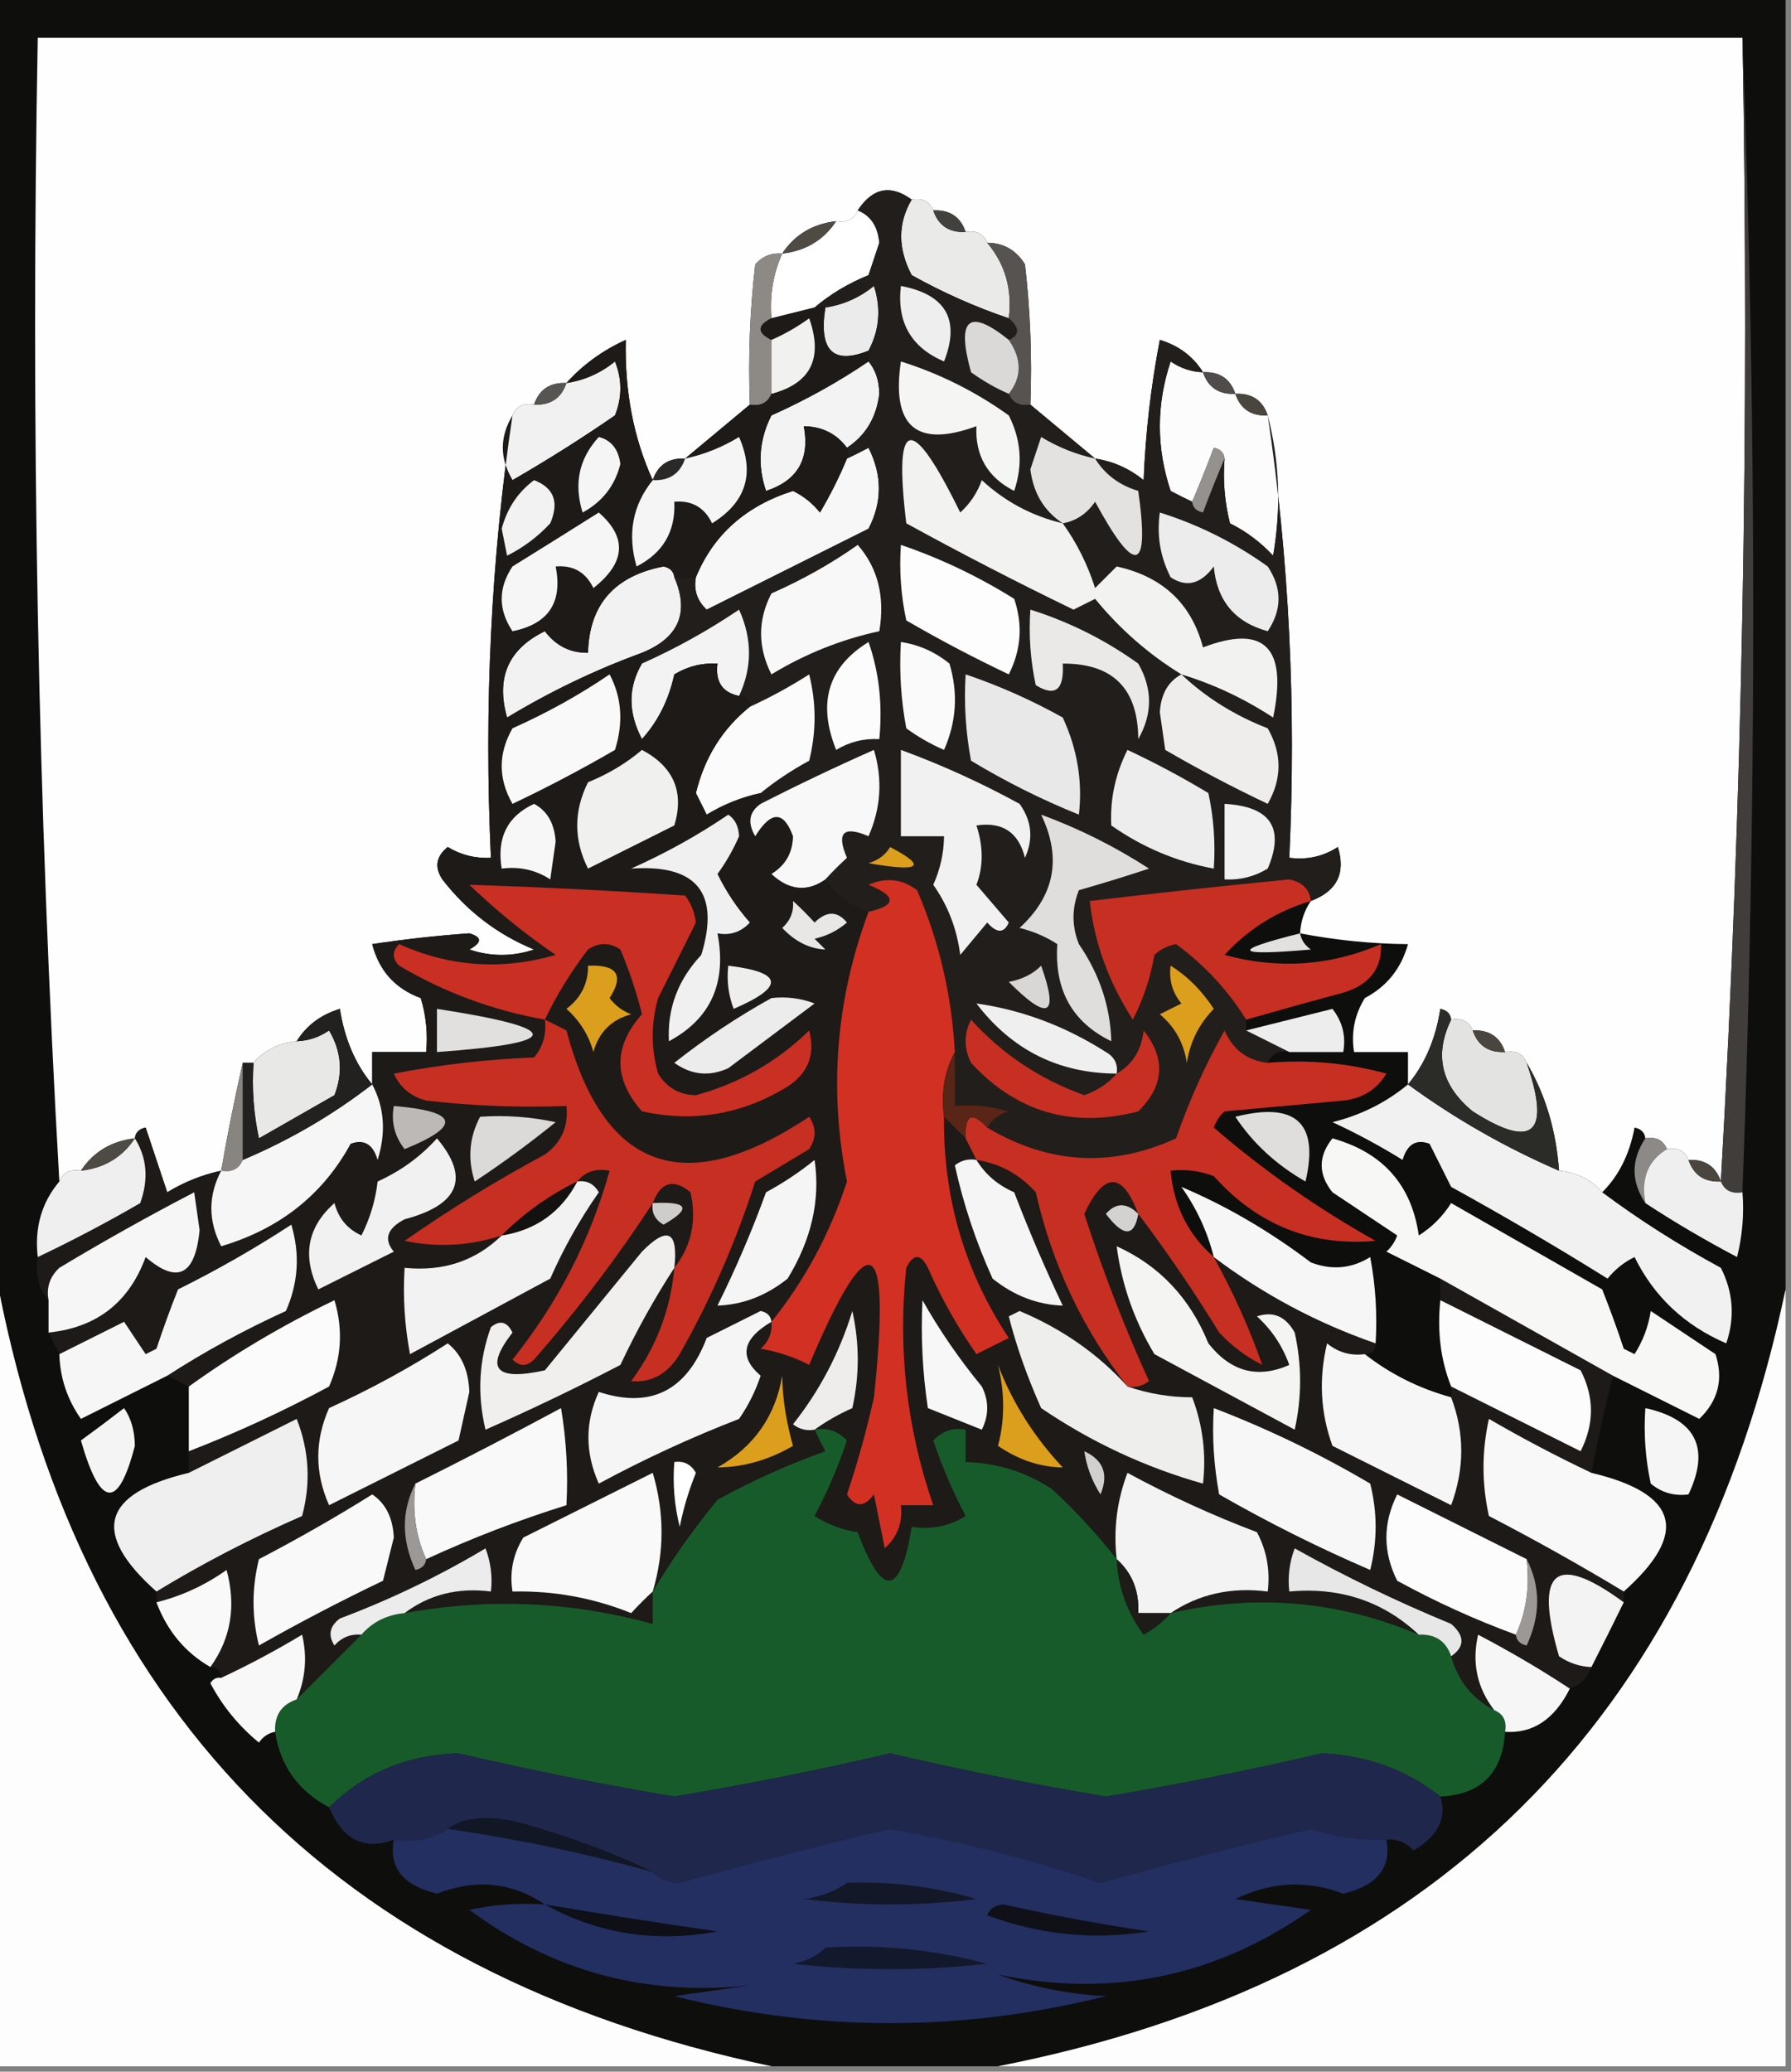 <?xml version="1.0" encoding="UTF-8"?>
<!DOCTYPE svg PUBLIC "-//W3C//DTD SVG 1.1//EN" "http://www.w3.org/Graphics/SVG/1.1/DTD/svg11.dtd">
<svg xmlns="http://www.w3.org/2000/svg" version="1.1" width="166px" height="192px" style="shape-rendering:geometricPrecision; text-rendering:geometricPrecision; image-rendering:optimizeQuality; fill-rule:evenodd; clip-rule:evenodd" xmlns:xlink="http://www.w3.org/1999/xlink">
<rect width="100%" height="100%" fill="#808080" stroke="none"/>
<g><path style="opacity:1" fill="#0e0e0d" d="M -0.5,-0.5 C 54.833,-0.5 110.167,-0.5 165.5,-0.5C 165.5,39.5 165.5,79.5 165.5,119.5C 157.045,159.621 132.712,183.621 92.5,191.5C 85.5,191.5 78.5,191.5 71.5,191.5C 30.917,182.918 6.917,158.251 -0.5,117.5C -0.5,78.167 -0.5,38.833 -0.5,-0.5 Z"/></g>
<g><path style="opacity:1" fill="#fefefe" d="M 161.5,3.5 C 162.16,39.182 161.493,74.516 159.5,109.5C 159.027,108.094 158.027,107.427 156.5,107.5C 156.158,106.662 155.492,106.328 154.5,106.5C 154.158,105.662 153.492,105.328 152.5,105.5C 152.44,104.957 152.107,104.624 151.5,104.5C 151.036,106.975 150.036,108.975 148.5,110.5C 147.486,109.326 146.153,108.66 144.5,108.5C 144.228,104.755 143.228,101.422 141.5,98.5C 141.158,97.662 140.492,97.328 139.5,97.5C 139.027,96.094 138.027,95.427 136.5,95.5C 136.158,94.662 135.492,94.328 134.5,94.5C 134.44,93.957 134.107,93.624 133.5,93.5C 133.062,96.295 132.062,98.628 130.5,100.5C 130.5,99.5 130.5,98.5 130.5,97.5C 128.833,97.5 127.167,97.5 125.5,97.5C 125.215,95.712 125.548,94.045 126.5,92.5C 128.543,91.421 129.876,89.754 130.5,87.5C 127.19,87.476 123.856,87.142 120.5,86.5C 120.557,85.391 120.89,84.391 121.5,83.5C 123.914,82.594 124.747,80.928 124,78.5C 122.644,79.38 121.144,79.713 119.5,79.5C 120.149,65.459 119.482,51.792 117.5,38.5C 117.027,37.094 116.027,36.427 114.5,36.5C 114.027,35.094 113.027,34.427 111.5,34.5C 110.594,33.035 109.261,32.035 107.5,31.5C 106.672,35.796 106.172,40.129 106,44.5C 104.67,43.418 103.17,42.751 101.5,42.5C 99.5,40.833 97.5,39.167 95.5,37.5C 95.666,33.154 95.499,28.821 95,24.5C 94.184,23.177 93.017,22.511 91.5,22.5C 91.158,21.662 90.492,21.328 89.5,21.5C 89.027,20.094 88.027,19.427 86.5,19.5C 86.158,18.662 85.492,18.328 84.5,18.5C 82.545,17.07 80.879,17.403 79.5,19.5C 79.158,20.338 78.492,20.672 77.5,20.5C 75.326,20.75 73.659,21.75 72.5,23.5C 71.504,23.414 70.671,23.748 70,24.5C 69.501,28.821 69.334,33.154 69.5,37.5C 67.5,39.167 65.5,40.833 63.5,42.5C 61.973,42.427 60.973,43.094 60.5,44.5C 58.725,40.614 57.892,36.28 58,31.5C 55.833,32.488 54,33.821 52.5,35.5C 50.973,35.427 49.973,36.094 49.5,37.5C 48.508,37.328 47.842,37.662 47.5,38.5C 45.518,51.792 44.851,65.459 45.5,79.5C 44.069,79.579 42.736,79.246 41.5,78.5C 40.417,79.365 40.251,80.365 41,81.5C 43.264,84.433 46.098,86.6 49.5,88C 47.5,88.667 45.5,88.667 43.5,88C 44.696,87.346 44.696,86.846 43.5,86.5C 40.512,86.71 37.512,87.044 34.5,87.5C 35.132,89.965 36.632,91.631 39,92.5C 39.493,94.134 39.66,95.801 39.5,97.5C 37.833,97.5 36.167,97.5 34.5,97.5C 34.5,98.5 34.5,99.5 34.5,100.5C 32.938,98.628 31.939,96.295 31.5,93.5C 29.739,94.035 28.406,95.035 27.5,96.5C 25.847,96.66 24.514,97.326 23.5,98.5C 23.167,98.5 22.833,98.5 22.5,98.5C 21.763,101.725 21.096,105.059 20.5,108.5C 18.742,108.877 17.075,109.544 15.5,110.5C 14.833,108.5 14.167,106.5 13.5,104.5C 12.893,104.624 12.56,104.957 12.5,105.5C 10.326,105.75 8.659,106.75 7.5,108.5C 6.508,108.328 5.842,108.662 5.5,109.5C 3.507,74.516 2.84,39.182 3.5,3.5C 56.167,3.5 108.833,3.5 161.5,3.5 Z"/></g>
<g><path style="opacity:1" fill="#403d3b" d="M 161.5,3.5 C 162.833,39.167 162.833,74.833 161.5,110.5C 160.508,110.672 159.842,110.338 159.5,109.5C 161.493,74.516 162.16,39.182 161.5,3.5 Z"/></g>
<g><path style="opacity:1" fill="#fefffe" d="M 79.5,19.5 C 80.694,19.97 81.36,20.97 81.5,22.5C 81.167,23.5 80.833,24.5 80.5,25.5C 78.604,26.274 76.937,27.274 75.5,28.5C 74.167,28.833 72.833,29.167 71.5,29.5C 71.325,27.379 71.659,25.379 72.5,23.5C 74.674,23.25 76.341,22.25 77.5,20.5C 78.492,20.672 79.158,20.338 79.5,19.5 Z"/></g>
<g><path style="opacity:1" fill="#eaeae9" d="M 84.5,18.5 C 85.492,18.328 86.158,18.662 86.5,19.5C 86.973,20.906 87.973,21.573 89.5,21.5C 90.492,21.328 91.158,21.662 91.5,22.5C 93.168,24.479 93.834,26.812 93.5,29.5C 90.404,28.453 87.404,27.12 84.5,25.5C 83.203,23.027 83.203,20.693 84.5,18.5 Z"/></g>
<g><path style="opacity:1" fill="#42413d" d="M 86.5,19.5 C 88.027,19.427 89.027,20.094 89.5,21.5C 87.973,21.573 86.973,20.906 86.5,19.5 Z"/></g>
<g><path style="opacity:1" fill="#4e4b45" d="M 77.5,20.5 C 76.341,22.25 74.674,23.25 72.5,23.5C 73.659,21.75 75.326,20.75 77.5,20.5 Z"/></g>
<g><path style="opacity:1" fill="#575350" d="M 91.5,22.5 C 93.017,22.511 94.184,23.177 95,24.5C 95.499,28.821 95.666,33.154 95.5,37.5C 94.508,37.672 93.842,37.338 93.5,36.5C 94.72,34.95 94.72,33.284 93.5,31.5C 94.506,31.062 94.506,30.396 93.5,29.5C 93.834,26.812 93.168,24.479 91.5,22.5 Z"/></g>
<g><path style="opacity:1" fill="#8d8985" d="M 72.5,23.5 C 71.659,25.379 71.325,27.379 71.5,29.5C 70.167,30.167 70.167,30.833 71.5,31.5C 71.5,33.167 71.5,34.833 71.5,36.5C 71.158,37.338 70.492,37.672 69.5,37.5C 69.334,33.154 69.501,28.821 70,24.5C 70.671,23.748 71.504,23.414 72.5,23.5 Z"/></g>
<g><path style="opacity:1" fill="#ecebeb" d="M 80.5,32.5 C 77.205,33.825 75.872,32.491 76.5,28.5C 78.17,28.249 79.67,27.582 81,26.5C 81.678,28.598 81.511,30.598 80.5,32.5 Z"/></g>
<g><path style="opacity:1" fill="#f1f1f1" d="M 47.5,38.5 C 47.842,37.662 48.508,37.328 49.5,37.5C 51.027,37.573 52.027,36.906 52.5,35.5C 54.17,35.249 55.67,34.582 57,33.5C 57.667,35.167 57.667,36.833 57,38.5C 53.918,40.625 50.751,42.625 47.5,44.5C 46.306,42.484 46.306,40.484 47.5,38.5 Z"/></g>
<g><path style="opacity:1" fill="#f4f3f3" d="M 80.5,33.5 C 81.147,34.274 81.481,35.274 81.5,36.5C 81.23,38.693 80.23,40.359 78.5,41.5C 77.533,40.194 76.199,39.527 74.5,39.5C 75.077,42.55 73.91,44.55 71,45.5C 70.186,43.098 70.353,40.765 71.5,38.5C 74.688,37.075 77.688,35.408 80.5,33.5 Z"/></g>
<g><path style="opacity:1" fill="#fcfcfc" d="M 111.5,34.5 C 111.973,35.906 112.973,36.573 114.5,36.5C 114.973,37.906 115.973,38.573 117.5,38.5C 118.602,42.747 118.768,47.08 118,51.5C 116.846,50.257 115.512,49.257 114,48.5C 113.505,46.527 113.338,44.527 113.5,42.5C 113.44,41.957 113.107,41.624 112.5,41.5C 111.83,43.291 111.163,44.958 110.5,46.5C 109.85,46.196 109.183,45.863 108.5,45.5C 107.167,41.5 107.167,37.5 108.5,33.5C 109.417,34.127 110.417,34.461 111.5,34.5 Z"/></g>
<g><path style="opacity:1" fill="#4f4c4a" d="M 111.5,34.5 C 113.027,34.427 114.027,35.094 114.5,36.5C 112.973,36.573 111.973,35.906 111.5,34.5 Z"/></g>
<g><path style="opacity:1" fill="#565552" d="M 52.5,35.5 C 52.027,36.906 51.027,37.573 49.5,37.5C 49.973,36.094 50.973,35.427 52.5,35.5 Z"/></g>
<g><path style="opacity:1" fill="#4a463f" d="M 114.5,36.5 C 116.027,36.427 117.027,37.094 117.5,38.5C 115.973,38.573 114.973,37.906 114.5,36.5 Z"/></g>
<g><path style="opacity:1" fill="#f7f7f7" d="M 64.5,53.5 C 66.129,49.55 69.129,46.883 73.5,45.5C 74.478,45.977 75.311,46.643 76,47.5C 76.985,45.825 77.819,44.158 78.5,42.5C 79.15,42.196 79.817,41.863 80.5,41.5C 81.777,44.034 81.777,46.534 80.5,49C 75.5,51.5 70.5,54 65.5,56.5C 64.614,55.675 64.281,54.675 64.5,53.5 Z"/></g>
<g><path style="opacity:1" fill="#f3f2f2" d="M 62.5,53.5 C 63.916,56.78 62.916,59.113 59.5,60.5C 55.157,62.088 50.99,64.088 47,66.5C 45.948,62.813 47.115,60.146 50.5,58.5C 51.524,59.853 52.857,60.52 54.5,60.5C 54.612,56.046 56.945,53.379 61.5,52.5C 62.107,52.624 62.44,52.957 62.5,53.5 Z"/></g>
<g><path style="opacity:1" fill="#221e1b" d="M 84.5,18.5 C 83.203,20.693 83.203,23.027 84.5,25.5C 87.404,27.12 90.404,28.453 93.5,29.5C 94.506,30.396 94.506,31.062 93.5,31.5C 89.785,28.523 88.619,29.523 90,34.5C 91.113,35.305 92.279,35.972 93.5,36.5C 93.842,37.338 94.508,37.672 95.5,37.5C 97.5,39.167 99.5,40.833 101.5,42.5C 103.17,42.751 104.67,43.418 106,44.5C 106.172,40.129 106.672,35.796 107.5,31.5C 109.261,32.035 110.594,33.035 111.5,34.5C 110.417,34.461 109.417,34.127 108.5,33.5C 107.167,37.5 107.167,41.5 108.5,45.5C 109.183,45.863 109.85,46.196 110.5,46.5C 110.56,47.043 110.893,47.376 111.5,47.5C 112.17,45.709 112.837,44.042 113.5,42.5C 113.338,44.527 113.505,46.527 114,48.5C 115.512,49.257 116.846,50.257 118,51.5C 118.768,47.08 118.602,42.747 117.5,38.5C 119.482,51.792 120.149,65.459 119.5,79.5C 121.144,79.713 122.644,79.38 124,78.5C 124.747,80.928 123.914,82.594 121.5,83.5C 121.38,82.414 120.713,81.747 119.5,81.5C 113.28,82.105 107.114,82.772 101,83.5C 101.427,87.381 102.76,91.047 105,94.5C 105.973,92.608 106.64,90.608 107,88.5C 107.561,87.978 108.228,87.645 109,87.5C 111.625,89.425 113.792,91.758 115.5,94.5C 115.5,94.833 115.5,95.167 115.5,95.5C 116.833,96.167 118.167,96.833 119.5,97.5C 118.508,97.328 117.842,97.662 117.5,98.5C 115.616,98.288 114.283,97.288 113.5,95.5C 111.717,98.673 110.217,102.006 109,105.5C 103.035,108.228 97.202,107.895 91.5,104.5C 91.918,103.778 92.584,103.278 93.5,103C 91.866,102.506 90.199,102.34 88.5,102.5C 88.5,100.833 88.5,99.167 88.5,97.5C 88.224,92.269 87.057,87.269 85,82.5C 83.612,81.446 82.112,81.28 80.5,82C 83.112,83.071 83.112,83.904 80.5,84.5C 78.781,83.978 77.448,82.978 76.5,81.5C 77.091,80.849 77.757,80.182 78.5,79.5C 77.5,77.167 78.167,76.5 80.5,77.5C 81.652,74.894 81.818,72.227 81,69.5C 77.445,71.073 73.945,72.739 70.5,74.5C 70.5,74.167 70.5,73.833 70.5,73.5C 71.848,72.399 73.348,71.399 75,70.5C 75.667,67.833 75.667,65.167 75,62.5C 73.22,63.639 71.386,64.639 69.5,65.5C 69.5,64.833 69.167,64.5 68.5,64.5C 69.729,61.865 69.729,59.199 68.5,56.5C 65.634,58.432 62.634,60.099 59.5,61.5C 59.5,61.167 59.5,60.833 59.5,60.5C 62.916,59.113 63.916,56.78 62.5,53.5C 63.167,53.5 63.833,53.5 64.5,53.5C 64.281,54.675 64.614,55.675 65.5,56.5C 70.5,54 75.5,51.5 80.5,49C 81.777,46.534 81.777,44.034 80.5,41.5C 79.817,41.863 79.15,42.196 78.5,42.5C 78.5,42.167 78.5,41.833 78.5,41.5C 80.23,40.359 81.23,38.693 81.5,36.5C 81.481,35.274 81.147,34.274 80.5,33.5C 80.5,33.167 80.5,32.833 80.5,32.5C 81.511,30.598 81.678,28.598 81,26.5C 79.67,27.582 78.17,28.249 76.5,28.5C 76.167,28.5 75.833,28.5 75.5,28.5C 76.937,27.274 78.604,26.274 80.5,25.5C 80.833,24.5 81.167,23.5 81.5,22.5C 81.36,20.97 80.694,19.97 79.5,19.5C 80.879,17.403 82.545,17.07 84.5,18.5 Z"/></g>
<g><path style="opacity:1" fill="#fdfdfd" d="M 83.5,50.5 C 87.176,51.754 90.676,53.421 94,55.5C 94.814,57.902 94.647,60.235 93.5,62.5C 90.254,60.961 87.088,59.294 84,57.5C 83.503,55.19 83.337,52.857 83.5,50.5 Z"/></g>
<g><path style="opacity:1" fill="#f9f8f8" d="M 79.5,50.5 C 81.369,52.635 82.036,55.302 81.5,58.5C 77.973,59.26 74.64,60.594 71.5,62.5C 70.223,59.966 70.223,57.466 71.5,55C 74.391,53.726 77.058,52.226 79.5,50.5 Z"/></g>
<g><path style="opacity:1" fill="#edecec" d="M 107.5,47.5 C 111.09,48.628 114.423,50.295 117.5,52.5C 118.833,54.5 118.833,56.5 117.5,58.5C 114.454,57.671 112.787,55.671 112.5,52.5C 111.295,54.138 109.962,54.471 108.5,53.5C 107.534,51.604 107.201,49.604 107.5,47.5 Z"/></g>
<g><path style="opacity:1" fill="#95918d" d="M 113.5,42.5 C 112.837,44.042 112.17,45.709 111.5,47.5C 110.893,47.376 110.56,47.043 110.5,46.5C 111.163,44.958 111.83,43.291 112.5,41.5C 113.107,41.624 113.44,41.957 113.5,42.5 Z"/></g>
<g><path style="opacity:1" fill="#f2f2f1" d="M 98.5,48.5 C 99.794,50.296 100.794,52.296 101.5,54.5C 102.167,53.833 102.833,53.167 103.5,52.5C 107.76,53.438 110.427,55.938 111.5,60C 117.187,57.83 119.354,59.996 118,66.5C 115.341,64.754 112.508,63.42 109.5,62.5C 106.466,60.64 103.799,58.306 101.5,55.5C 100.833,55.833 100.167,56.167 99.5,56.5C 94.255,53.961 89.088,51.294 84,48.5C 82.801,38.574 84.468,38.24 89,47.5C 89.915,46.672 90.581,45.672 91,44.5C 93.157,46.495 95.657,47.828 98.5,48.5 Z"/></g>
<g><path style="opacity:1" fill="#e4e2e1" d="M 101.5,42.5 C 102.406,43.965 103.739,44.965 105.5,45.5C 106.571,53.062 105.237,53.395 101.5,46.5C 100.735,47.612 99.735,48.279 98.5,48.5C 96.77,47.359 95.77,45.693 95.5,43.5C 95.833,42.5 96.167,41.5 96.5,40.5C 98.075,41.456 99.742,42.123 101.5,42.5 Z"/></g>
<g><path style="opacity:1" fill="#f5f5f4" d="M 83.5,33.5 C 87.09,34.628 90.423,36.295 93.5,38.5C 94.647,40.765 94.814,43.098 94,45.5C 91.54,44.245 90.373,42.245 90.5,39.5C 84.94,41.535 82.607,39.535 83.5,33.5 Z"/></g>
<g><path style="opacity:1" fill="#dbd9d8" d="M 93.5,31.5 C 94.72,33.284 94.72,34.95 93.5,36.5C 92.279,35.972 91.113,35.305 90,34.5C 88.619,29.523 89.785,28.523 93.5,31.5 Z"/></g>
<g><path style="opacity:1" fill="#efeeee" d="M 83.5,26.5 C 87.68,27.302 89.014,29.635 87.5,33.5C 84.439,32.191 83.106,29.857 83.5,26.5 Z"/></g>
<g><path style="opacity:1" fill="#f4f3f3" d="M 68.5,64.5 C 66.952,64.179 66.285,63.179 66.5,61.5C 65.07,61.421 63.736,61.754 62.5,62.5C 61.988,64.851 60.988,66.851 59.5,68.5C 58.203,66.027 58.203,63.693 59.5,61.5C 62.634,60.099 65.634,58.432 68.5,56.5C 69.729,59.199 69.729,61.865 68.5,64.5 Z"/></g>
<g><path style="opacity:1" fill="#eae9e8" d="M 95.5,56.5 C 99.09,57.628 102.423,59.295 105.5,61.5C 106.833,63.833 106.833,66.167 105.5,68.5C 105.479,63.812 103.145,61.479 98.5,61.5C 98.646,63.942 97.813,64.609 96,63.5C 95.503,61.19 95.337,58.857 95.5,56.5 Z"/></g>
<g><path style="opacity:1" fill="#fcfcfc" d="M 80.5,59.5 C 81.477,62.287 81.81,65.287 81.5,68.5C 80.07,68.421 78.736,68.754 77.5,69.5C 75.748,65.142 76.748,61.809 80.5,59.5 Z"/></g>
<g><path style="opacity:1" fill="#fafafa" d="M 83.5,59.5 C 85.17,59.751 86.67,60.418 88,61.5C 88.818,64.227 88.652,66.894 87.5,69.5C 86.252,68.96 85.085,68.293 84,67.5C 83.503,64.854 83.336,62.187 83.5,59.5 Z"/></g>
<g><path style="opacity:1" fill="#fbfbfb" d="M 70.5,73.5 C 68.742,73.877 67.075,74.543 65.5,75.5C 65.167,74.833 64.833,74.167 64.5,73.5C 65.301,70.197 66.968,67.53 69.5,65.5C 71.386,64.639 73.22,63.639 75,62.5C 75.667,65.167 75.667,67.833 75,70.5C 73.348,71.399 71.848,72.399 70.5,73.5 Z"/></g>
<g><path style="opacity:1" fill="#e9e8e8" d="M 89.5,62.5 C 92.596,63.547 95.596,64.88 98.5,66.5C 99.848,69.398 100.348,72.398 100,75.5C 96.543,74.105 93.21,72.438 90,70.5C 89.503,67.854 89.336,65.187 89.5,62.5 Z"/></g>
<g><path style="opacity:1" fill="#eeedec" d="M 109.5,62.5 C 111.765,64.642 114.432,66.309 117.5,67.5C 118.833,69.833 118.833,72.167 117.5,74.5C 114.254,72.961 111.088,71.294 108,69.5C 107.833,68.333 107.667,67.167 107.5,66C 107.608,64.319 108.275,63.152 109.5,62.5 Z"/></g>
<g><path style="opacity:1" fill="#1d1a18" d="M 75.5,28.5 C 75.833,28.5 76.167,28.5 76.5,28.5C 75.872,32.491 77.205,33.825 80.5,32.5C 80.5,32.833 80.5,33.167 80.5,33.5C 77.688,35.408 74.688,37.075 71.5,38.5C 70.353,40.765 70.186,43.098 71,45.5C 73.91,44.55 75.077,42.55 74.5,39.5C 76.199,39.527 77.533,40.194 78.5,41.5C 78.5,41.833 78.5,42.167 78.5,42.5C 77.819,44.158 76.985,45.825 76,47.5C 75.311,46.643 74.478,45.977 73.5,45.5C 69.129,46.883 66.129,49.55 64.5,53.5C 63.833,53.5 63.167,53.5 62.5,53.5C 62.44,52.957 62.107,52.624 61.5,52.5C 56.945,53.379 54.612,56.046 54.5,60.5C 52.857,60.52 51.524,59.853 50.5,58.5C 47.115,60.146 45.948,62.813 47,66.5C 50.99,64.088 55.157,62.088 59.5,60.5C 59.5,60.833 59.5,61.167 59.5,61.5C 58.203,63.693 58.203,66.027 59.5,68.5C 60.988,66.851 61.988,64.851 62.5,62.5C 63.736,61.754 65.07,61.421 66.5,61.5C 66.285,63.179 66.952,64.179 68.5,64.5C 69.167,64.5 69.5,64.833 69.5,65.5C 66.968,67.53 65.301,70.197 64.5,73.5C 64.833,74.167 65.167,74.833 65.5,75.5C 67.075,74.543 68.742,73.877 70.5,73.5C 70.5,73.833 70.5,74.167 70.5,74.5C 69.427,75.251 69.26,76.251 70,77.5C 71.471,75.128 72.637,75.128 73.5,77.5C 73.471,79.029 72.805,80.196 71.5,81C 73.139,82.519 74.806,82.686 76.5,81.5C 77.448,82.978 78.781,83.978 80.5,84.5C 77.471,92.635 76.804,100.969 78.5,109.5C 76.915,114.342 74.582,118.675 71.5,122.5C 71.586,123.496 71.252,124.329 70.5,125C 72.101,125.273 73.601,125.773 75,126.5C 80.615,113.213 82.615,114.213 81,129.5C 80.321,132.55 79.488,135.55 78.5,138.5C 79.274,139.711 80.107,139.711 81,138.5C 81.333,140.167 81.667,141.833 82,143.5C 83.188,142.437 83.688,141.103 83.5,139.5C 84.5,139.5 85.5,139.5 86.5,139.5C 84.038,132.356 83.205,125.023 84,117.5C 84.667,116.167 85.333,116.167 86,117.5C 87.247,120.329 88.747,122.995 90.5,125.5C 91.5,125 92.5,124.5 93.5,124C 89.414,117.832 87.414,110.999 87.5,103.5C 88.167,104.167 88.833,104.833 89.5,105.5C 89.833,106.167 90.167,106.833 90.5,107.5C 92.679,107.84 94.512,108.84 96,110.5C 97.515,117.193 100.348,123.193 104.5,128.5C 105.239,128.631 105.906,128.464 106.5,128C 104.207,122.957 102.207,117.79 100.5,112.5C 102.35,108.577 104.017,108.577 105.5,112.5C 108.137,115.989 110.637,119.655 113,123.5C 114.154,124.743 115.488,125.743 117,126.5C 115.824,123.139 114.324,119.806 112.5,116.5C 117.051,119.943 122.051,122.61 127.5,124.5C 127.5,125.167 127.167,125.5 126.5,125.5C 125.178,125.67 124.011,125.337 123,124.5C 122.216,127.76 122.383,130.927 123.5,134C 127.167,135.833 130.833,137.667 134.5,139.5C 135.751,136.126 135.751,132.793 134.5,129.5C 134.5,129.167 134.5,128.833 134.5,128.5C 138.473,130.487 142.473,132.487 146.5,134.5C 147.777,131.966 147.777,129.466 146.5,127C 142.114,124.807 137.78,122.64 133.5,120.5C 133.5,119.833 133.5,119.167 133.5,118.5C 138.868,121.515 144.202,124.515 149.5,127.5C 148.755,130.39 148.088,133.39 147.5,136.5C 144.281,134.973 141.115,133.307 138,131.5C 137.333,134.5 137.333,137.5 138,140.5C 142.31,142.734 146.476,145.068 150.5,147.5C 150.5,147.833 150.5,148.167 150.5,148.5C 144.161,143.852 142.161,145.518 144.5,153.5C 145.417,154.127 146.417,154.461 147.5,154.5C 147.167,155.5 146.5,156.167 145.5,156.5C 142.844,154.747 140.011,153.081 137,151.5C 136.4,154.095 136.9,156.429 138.5,158.5C 136.457,157.421 135.124,155.754 134.5,153.5C 135.776,152.614 135.776,151.614 134.5,150.5C 129.52,148.452 124.686,146.119 120,143.5C 119.51,144.793 119.343,146.127 119.5,147.5C 124.207,147.069 128.207,148.402 131.5,151.5C 124.09,148.355 116.423,147.688 108.5,149.5C 111.123,147.735 114.123,147.068 117.5,147.5C 117.739,145.533 117.406,143.699 116.5,142C 112.381,140.441 108.381,138.607 104.5,136.5C 103.52,139.086 103.187,141.753 103.5,144.5C 101.734,142.229 99.734,140.063 97.5,138C 95.073,136.409 92.407,135.575 89.5,135.5C 89.5,134.5 89.5,133.5 89.5,132.5C 88.325,132.281 87.325,132.614 86.5,133.5C 87.305,135.915 88.305,138.249 89.5,140.5C 87.955,141.452 86.288,141.785 84.5,141.5C 83.453,147.976 81.786,148.142 79.5,142C 78.062,141.781 76.729,141.281 75.5,140.5C 76.695,138.249 77.695,135.915 78.5,133.5C 77.675,132.614 76.675,132.281 75.5,132.5C 75.804,133.15 76.137,133.817 76.5,134.5C 73.053,135.723 69.72,137.223 66.5,139C 64.248,141.736 62.248,144.569 60.5,147.5C 60.5,148.5 60.5,149.5 60.5,150.5C 52.907,148.416 45.24,148.082 37.5,149.5C 39.78,147.777 42.447,147.111 45.5,147.5C 45.657,146.127 45.49,144.793 45,143.5C 40.698,146.067 36.198,148.234 31.5,150C 30.549,150.718 30.383,151.551 31,152.5C 31.671,151.748 32.504,151.414 33.5,151.5C 31.5,153.5 29.5,155.5 27.5,157.5C 28.323,155.545 28.49,153.545 28,151.5C 25.552,152.973 23.052,154.307 20.5,155.5C 20.5,154.833 20.167,154.5 19.5,154.5C 21.407,151.844 21.907,148.844 21,145.5C 19.006,146.914 16.84,147.914 14.5,148.5C 14.5,148.167 14.5,147.833 14.5,147.5C 18.779,144.895 23.279,142.562 28,140.5C 28.821,137.446 28.655,134.446 27.5,131.5C 24.172,133.166 20.838,134.832 17.5,136.5C 17.5,135.833 17.5,135.167 17.5,134.5C 21.931,132.785 26.265,130.785 30.5,128.5C 31.652,125.894 31.818,123.227 31,120.5C 26.189,122.815 21.689,125.482 17.5,128.5C 16.833,128.167 16.167,127.833 15.5,127.5C 18.945,125.274 22.611,123.274 26.5,121.5C 27.652,118.894 27.818,116.227 27,113.5C 23.629,115.7 20.129,117.7 16.5,119.5C 15.77,121.341 15.103,123.175 14.5,125C 14.167,125.167 13.833,125.333 13.5,125.5C 12.833,124.5 12.167,123.5 11.5,122.5C 9.473,123.513 7.473,124.513 5.5,125.5C 5.167,124.833 4.833,124.167 4.5,123.5C 8.96,123.039 11.96,120.706 13.5,116.5C 16.435,119.037 18.102,118.204 18.5,114C 18.333,112.833 18.167,111.667 18,110.5C 13.752,112.707 9.586,115.04 5.5,117.5C 4.614,118.325 4.281,119.325 4.5,120.5C 3.566,119.432 3.232,118.099 3.5,116.5C 6.692,114.986 9.859,113.32 13,111.5C 13.789,109.288 13.623,107.288 12.5,105.5C 12.56,104.957 12.893,104.624 13.5,104.5C 14.167,106.5 14.833,108.5 15.5,110.5C 17.075,109.544 18.742,108.877 20.5,108.5C 19.286,110.808 19.286,113.141 20.5,115.5C 25.919,113.894 29.919,110.727 32.5,106C 33.744,105.544 34.577,106.044 35,107.5C 35.796,104.961 35.629,102.628 34.5,100.5C 34.5,99.5 34.5,98.5 34.5,97.5C 36.167,97.5 37.833,97.5 39.5,97.5C 39.66,95.801 39.493,94.134 39,92.5C 36.632,91.631 35.132,89.965 34.5,87.5C 37.512,87.044 40.512,86.71 43.5,86.5C 44.696,86.846 44.696,87.346 43.5,88C 45.5,88.667 47.5,88.667 49.5,88C 46.098,86.6 43.264,84.433 41,81.5C 40.251,80.365 40.417,79.365 41.5,78.5C 42.736,79.246 44.069,79.579 45.5,79.5C 44.851,65.459 45.518,51.792 47.5,38.5C 46.306,40.484 46.306,42.484 47.5,44.5C 50.751,42.625 53.918,40.625 57,38.5C 57.667,36.833 57.667,35.167 57,33.5C 55.67,34.582 54.17,35.249 52.5,35.5C 54,33.821 55.833,32.488 58,31.5C 57.892,36.28 58.725,40.614 60.5,44.5C 58.633,46.812 58.133,49.479 59,52.5C 61.46,51.245 62.627,49.245 62.5,46.5C 64.124,46.36 65.29,47.027 66,48.5C 69.149,46.552 69.983,43.885 68.5,40.5C 66.925,41.456 65.258,42.123 63.5,42.5C 65.5,40.833 67.5,39.167 69.5,37.5C 70.492,37.672 71.158,37.338 71.5,36.5C 75.146,35.538 76.313,33.205 75,29.5C 73.887,30.305 72.721,30.972 71.5,31.5C 70.167,30.833 70.167,30.167 71.5,29.5C 72.833,29.167 74.167,28.833 75.5,28.5 Z"/></g>
<g><path style="opacity:1" fill="#faf9f9" d="M 56.5,62.5 C 57.629,64.628 57.796,66.962 57,69.5C 53.912,71.294 50.746,72.961 47.5,74.5C 46.167,72.167 46.167,69.833 47.5,67.5C 50.724,66.059 53.724,64.392 56.5,62.5 Z"/></g>
<g><path style="opacity:1" fill="#f6f6f6" d="M 55.5,47.5 C 58.152,49.815 57.986,52.149 55,54.5C 54.29,53.027 53.124,52.36 51.5,52.5C 52.167,55.833 50.833,57.833 47.5,58.5C 46.167,56.5 46.167,54.5 47.5,52.5C 50.231,50.808 52.898,49.142 55.5,47.5 Z"/></g>
<g><path style="opacity:1" fill="#f2f2f2" d="M 49.5,44.5 C 51.344,45.204 51.844,46.537 51,48.5C 49.846,49.743 48.512,50.743 47,51.5C 46.833,50.667 46.667,49.833 46.5,49C 47.008,47.107 48.008,45.607 49.5,44.5 Z"/></g>
<g><path style="opacity:1" fill="#2b2928" d="M 63.5,42.5 C 63.027,43.906 62.027,44.573 60.5,44.5C 60.973,43.094 61.973,42.427 63.5,42.5 Z"/></g>
<g><path style="opacity:1" fill="#f5f5f5" d="M 60.5,44.5 C 62.027,44.573 63.027,43.906 63.5,42.5C 65.258,42.123 66.925,41.456 68.5,40.5C 69.983,43.885 69.149,46.552 66,48.5C 65.29,47.027 64.124,46.36 62.5,46.5C 62.627,49.245 61.46,51.245 59,52.5C 58.133,49.479 58.633,46.812 60.5,44.5 Z"/></g>
<g><path style="opacity:1" fill="#f5f5f5" d="M 55.5,40.5 C 56.649,40.791 57.316,41.624 57.5,43C 57.001,45.005 55.834,46.505 54,47.5C 53.167,44.829 53.667,42.496 55.5,40.5 Z"/></g>
<g><path style="opacity:1" fill="#f1f1f0" d="M 71.5,36.5 C 71.5,34.833 71.5,33.167 71.5,31.5C 72.721,30.972 73.887,30.305 75,29.5C 76.313,33.205 75.146,35.538 71.5,36.5 Z"/></g>
<g><path style="opacity:1" fill="#f9f8f8" d="M 76.5,81.5 C 74.806,82.686 73.139,82.519 71.5,81C 72.805,80.196 73.471,79.029 73.5,77.5C 72.637,75.128 71.471,75.128 70,77.5C 69.26,76.251 69.427,75.251 70.5,74.5C 73.945,72.739 77.445,71.073 81,69.5C 81.818,72.227 81.652,74.894 80.5,77.5C 78.167,76.5 77.5,77.167 78.5,79.5C 77.757,80.182 77.091,80.849 76.5,81.5 Z"/></g>
<g><path style="opacity:1" fill="#f2f1f1" d="M 83.5,69.5 C 87.264,70.881 90.931,72.547 94.5,74.5C 95.631,76.075 95.797,77.741 95,79.5C 94.412,77.137 92.912,76.137 90.5,76.5C 91.15,78.477 91.15,80.311 90.5,82C 91.509,83.168 92.509,84.335 93.5,85.5C 93.062,86.506 92.396,86.506 91.5,85.5C 90.667,86.5 89.833,87.5 89,88.5C 88.694,86.094 87.861,83.927 86.5,82C 87.148,80.56 87.481,79.06 87.5,77.5C 86.167,77.5 84.833,77.5 83.5,77.5C 83.5,74.833 83.5,72.167 83.5,69.5 Z"/></g>
<g><path style="opacity:1" fill="#f0f0ef" d="M 59.5,69.5 C 62.436,71.058 63.436,73.391 62.5,76.5C 59.833,77.833 57.167,79.167 54.5,80.5C 53.167,77.833 53.167,75.167 54.5,72.5C 56.396,71.725 58.063,70.725 59.5,69.5 Z"/></g>
<g><path style="opacity:1" fill="#eeeded" d="M 104.5,69.5 C 107.052,70.694 109.552,72.027 112,73.5C 112.497,75.81 112.663,78.143 112.5,80.5C 109.063,79.866 105.896,78.533 103,76.5C 102.876,74.064 103.376,71.731 104.5,69.5 Z"/></g>
<g><path style="opacity:1" fill="#f8f7f7" d="M 49.5,74.5 C 50.725,75.152 51.392,76.319 51.5,78C 51.333,79.167 51.167,80.333 51,81.5C 49.644,80.62 48.144,80.287 46.5,80.5C 46.028,77.642 47.028,75.642 49.5,74.5 Z"/></g>
<g><path style="opacity:1" fill="#f2f1f1" d="M 113.5,74.5 C 117.763,74.74 119.097,76.74 117.5,80.5C 116.264,81.246 114.93,81.579 113.5,81.5C 113.5,79.167 113.5,76.833 113.5,74.5 Z"/></g>
<g><path style="opacity:1" fill="#e0dedd" d="M 96.5,75.5 C 99.984,76.778 103.317,78.445 106.5,80.5C 104.314,81.221 102.147,81.888 100,82.5C 99.333,84.167 99.333,85.833 100,87.5C 101.914,90.297 102.914,93.297 103,96.5C 99.376,94.741 97.709,91.741 98,87.5C 96.933,86.809 95.766,86.309 94.5,86C 97.761,83.009 98.427,79.509 96.5,75.5 Z"/></g>
<g><path style="opacity:1" fill="#dc9e1d" d="M 82.5,78.5 C 85.99,80.336 85.323,80.836 80.5,80C 81.416,79.722 82.082,79.222 82.5,78.5 Z"/></g>
<g><path style="opacity:1" fill="#c92f22" d="M 50.5,94.5 C 45.666,93.638 41.166,91.972 37,89.5C 36.333,88.833 36.333,88.167 37,87.5C 41.676,89.606 46.509,89.939 51.5,88.5C 48.69,86.584 46.023,84.417 43.5,82C 50.117,82.212 56.784,82.546 63.5,83C 64.058,83.725 64.392,84.558 64.5,85.5C 63.352,87.797 62.185,90.13 61,92.5C 60.333,94.833 60.333,97.167 61,99.5C 61.804,100.804 62.971,101.471 64.5,101.5C 68.533,100.401 72.033,98.401 75,95.5C 75.63,97.903 74.797,99.737 72.5,101C 68.445,103.34 64.111,104.007 59.5,103C 56.842,99.98 56.842,96.98 59.5,94C 58.983,91.923 58.316,89.923 57.5,88C 56.5,87.333 55.5,87.333 54.5,88C 52.915,90.069 51.581,92.236 50.5,94.5 Z"/></g>
<g><path style="opacity:1" fill="#c72f22" d="M 121.5,83.5 C 118.361,84.433 115.694,86.099 113.5,88.5C 118.47,89.853 123.303,89.519 128,87.5C 128.09,89.768 126.923,91.268 124.5,92C 121.372,92.841 118.372,93.675 115.5,94.5C 113.792,91.758 111.625,89.425 109,87.5C 108.228,87.645 107.561,87.978 107,88.5C 106.64,90.608 105.973,92.608 105,94.5C 102.76,91.047 101.427,87.381 101,83.5C 107.114,82.772 113.28,82.105 119.5,81.5C 120.713,81.747 121.38,82.414 121.5,83.5 Z"/></g>
<g><path style="opacity:1" fill="#d13023" d="M 88.5,97.5 C 87.539,99.265 87.205,101.265 87.5,103.5C 87.414,110.999 89.414,117.832 93.5,124C 92.5,124.5 91.5,125 90.5,125.5C 88.747,122.995 87.247,120.329 86,117.5C 85.333,116.167 84.667,116.167 84,117.5C 83.205,125.023 84.038,132.356 86.5,139.5C 85.5,139.5 84.5,139.5 83.5,139.5C 83.688,141.103 83.188,142.437 82,143.5C 81.667,141.833 81.333,140.167 81,138.5C 80.107,139.711 79.274,139.711 78.5,138.5C 79.488,135.55 80.321,132.55 81,129.5C 82.615,114.213 80.615,113.213 75,126.5C 73.601,125.773 72.101,125.273 70.5,125C 71.252,124.329 71.586,123.496 71.5,122.5C 74.582,118.675 76.915,114.342 78.5,109.5C 76.804,100.969 77.471,92.635 80.5,84.5C 83.112,83.904 83.112,83.071 80.5,82C 82.112,81.28 83.612,81.446 85,82.5C 87.057,87.269 88.224,92.269 88.5,97.5 Z"/></g>
<g><path style="opacity:1" fill="#e8e7e6" d="M 73.5,83.5 C 74.151,84.091 74.818,84.757 75.5,85.5C 76.609,84.41 77.609,84.41 78.5,85.5C 77.624,86.251 76.624,86.751 75.5,87C 75.833,87.333 76.167,87.667 76.5,88C 75.038,87.937 73.705,87.27 72.5,86C 73.252,85.329 73.586,84.496 73.5,83.5 Z"/></g>
<g><path style="opacity:1" fill="#f1f0f0" d="M 67.5,75.5 C 68.124,75.917 68.457,76.584 68.5,77.5C 67.963,78.741 67.296,79.908 66.5,81C 67.289,82.626 68.289,84.126 69.5,85.5C 68.675,86.386 67.675,86.719 66.5,86.5C 67.378,91.087 65.878,94.42 62,96.5C 61.836,93.478 62.836,90.811 65,88.5C 66.753,82.747 64.586,80.081 58.5,80.5C 61.714,79.063 64.714,77.397 67.5,75.5 Z"/></g>
<g><path style="opacity:1" fill="#e2e1e0" d="M 120.5,86.5 C 120.611,87.117 120.944,87.617 121.5,88C 114.352,88.621 114.018,88.121 120.5,86.5 Z"/></g>
<g><path style="opacity:1" fill="#dc9e1d" d="M 54.5,89.5 C 57.205,89.38 57.871,90.38 56.5,92.5C 57.025,93.192 57.692,93.692 58.5,94C 56.667,94.5 55.5,95.667 55,97.5C 54.56,95.924 53.727,94.59 52.5,93.5C 53.853,92.476 54.52,91.143 54.5,89.5 Z"/></g>
<g><path style="opacity:1" fill="#eeeeed" d="M 67.5,89.5 C 72.603,90.114 72.77,91.448 68,93.5C 67.51,92.207 67.343,90.873 67.5,89.5 Z"/></g>
<g><path style="opacity:1" fill="#dc9e1d" d="M 108.5,89.5 C 110.057,90.466 111.39,91.8 112.5,93.5C 111.137,94.893 110.304,96.559 110,98.5C 109.727,96.671 108.893,95.171 107.5,94C 108.167,93.667 108.833,93.333 109.5,93C 108.663,91.989 108.33,90.822 108.5,89.5 Z"/></g>
<g><path style="opacity:1" fill="#d8d7d6" d="M 96.5,89.5 C 98.168,94.185 97.168,94.685 93.5,91C 94.737,90.768 95.737,90.268 96.5,89.5 Z"/></g>
<g><path style="opacity:1" fill="#edecec" d="M 71.5,92.5 C 72.873,92.343 74.207,92.51 75.5,93C 72.833,95 70.167,97 67.5,99C 65.741,99.797 64.075,99.631 62.5,98.5C 65.357,96.242 68.357,94.242 71.5,92.5 Z"/></g>
<g><path style="opacity:1" fill="#f0efef" d="M 103.5,99.5 C 98.12,99.477 93.787,97.31 90.5,93C 94.718,93.596 98.718,95.096 102.5,97.5C 103.298,97.957 103.631,98.624 103.5,99.5 Z"/></g>
<g><path style="opacity:1" fill="#eeeded" d="M 119.5,97.5 C 118.167,96.833 116.833,96.167 115.5,95.5C 118.137,94.836 120.803,94.169 123.5,93.5C 124.429,94.689 124.762,96.022 124.5,97.5C 122.833,97.5 121.167,97.5 119.5,97.5 Z"/></g>
<g><path style="opacity:1" fill="#e1e0df" d="M 40.5,93.5 C 52.338,95.326 52.338,96.659 40.5,97.5C 40.5,96.167 40.5,94.833 40.5,93.5 Z"/></g>
<g><path style="opacity:1" fill="#e3e3e2" d="M 134.5,94.5 C 135.492,94.328 136.158,94.662 136.5,95.5C 136.973,96.906 137.973,97.573 139.5,97.5C 140.492,97.328 141.158,97.662 141.5,98.5C 143.768,105.076 142.102,106.576 136.5,103C 133.574,100.604 132.907,97.771 134.5,94.5 Z"/></g>
<g><path style="opacity:1" fill="#e8e8e7" d="M 23.5,98.5 C 24.514,97.326 25.847,96.66 27.5,96.5C 28.583,96.461 29.583,96.127 30.5,95.5C 31.641,97.421 31.808,99.421 31,101.5C 28.667,102.833 26.333,104.167 24,105.5C 23.503,103.19 23.337,100.857 23.5,98.5 Z"/></g>
<g><path style="opacity:1" fill="#c62f22" d="M 50.5,94.5 C 51.15,94.804 51.816,95.137 52.5,95.5C 55.968,108.506 63.468,111.172 75,103.5C 75.667,104.5 75.667,105.5 75,106.5C 73.333,107.5 71.667,108.5 70,109.5C 68.217,115.067 65.883,120.401 63,125.5C 61.887,127.329 60.387,128.163 58.5,128C 60.826,124.854 62.159,121.354 62.5,117.5C 64.088,115.473 64.588,113.139 64,110.5C 62.421,109.2 61.255,109.534 60.5,111.5C 57.218,116.534 53.551,121.368 49.5,126C 48.833,126.667 48.167,126.667 47.5,126C 51.719,120.728 54.719,114.894 56.5,108.5C 55.209,108.263 54.209,108.596 53.5,109.5C 50.883,110.786 48.55,112.453 46.5,114.5C 43.555,115.468 40.555,115.634 37.5,115C 41.666,112.083 45.999,109.416 50.5,107C 52.037,105.89 52.703,104.39 52.5,102.5C 48.154,102.666 43.821,102.499 39.5,102C 38.09,101.632 37.09,100.799 36.5,99.5C 40.796,98.672 45.129,98.172 49.5,98C 50.337,96.989 50.67,95.822 50.5,94.5 Z"/></g>
<g><path style="opacity:1" fill="#c72f22" d="M 103.5,99.5 C 104.966,98.653 105.8,97.32 106,95.5C 108.074,98.137 107.907,100.637 105.5,103C 99.394,104.587 94.228,103.087 90,98.5C 89.333,97.167 89.333,95.833 90,94.5C 92.898,97.701 96.398,100.035 100.5,101.5C 101.739,101.058 102.739,100.391 103.5,99.5 Z"/></g>
<g><path style="opacity:1" fill="#c62f22" d="M 117.5,98.5 C 121.226,98.177 124.893,98.511 128.5,99.5C 127.619,100.971 126.286,101.804 124.5,102C 120.833,102.333 117.167,102.667 113.5,103C 113.043,103.414 112.709,103.914 112.5,104.5C 117.113,108.48 122.113,111.98 127.5,115C 121.55,115.53 116.55,113.53 112.5,109C 111.207,108.51 109.873,108.343 108.5,108.5C 108.794,111.754 110.127,114.421 112.5,116.5C 114.324,119.806 115.824,123.139 117,126.5C 115.488,125.743 114.154,124.743 113,123.5C 110.637,119.655 108.137,115.989 105.5,112.5C 104.017,108.577 102.35,108.577 100.5,112.5C 102.207,117.79 104.207,122.957 106.5,128C 105.906,128.464 105.239,128.631 104.5,128.5C 100.348,123.193 97.515,117.193 96,110.5C 94.512,108.84 92.679,107.84 90.5,107.5C 90.167,106.833 89.833,106.167 89.5,105.5C 89.409,103.302 90.076,102.969 91.5,104.5C 97.202,107.895 103.035,108.228 109,105.5C 110.217,102.006 111.717,98.673 113.5,95.5C 114.283,97.288 115.616,98.288 117.5,98.5 Z"/></g>
<g><path style="opacity:1" fill="#4a463f" d="M 136.5,95.5 C 138.027,95.427 139.027,96.094 139.5,97.5C 137.973,97.573 136.973,96.906 136.5,95.5 Z"/></g>
<g><path style="opacity:1" fill="#888581" d="M 22.5,98.5 C 22.5,101.5 22.5,104.5 22.5,107.5C 22.158,108.338 21.492,108.672 20.5,108.5C 21.096,105.059 21.763,101.725 22.5,98.5 Z"/></g>
<g><path style="opacity:1" fill="#592516" d="M 88.5,97.5 C 88.5,99.167 88.5,100.833 88.5,102.5C 90.199,102.34 91.866,102.506 93.5,103C 92.584,103.278 91.918,103.778 91.5,104.5C 90.076,102.969 89.409,103.302 89.5,105.5C 88.833,104.833 88.167,104.167 87.5,103.5C 87.205,101.265 87.539,99.265 88.5,97.5 Z"/></g>
<g><path style="opacity:1" fill="#f2f1f1" d="M 130.5,100.5 C 134.833,103.669 139.5,106.336 144.5,108.5C 146.153,108.66 147.486,109.326 148.5,110.5C 151.933,113.059 155.599,115.392 159.5,117.5C 160.647,119.765 160.814,122.098 160,124.5C 156.139,122.838 153.306,120.171 151.5,116.5C 150.522,116.977 149.689,117.643 149,118.5C 144.249,115.541 139.416,112.707 134.5,110C 133.833,108.667 133.167,107.333 132.5,106C 131.256,105.544 130.423,106.044 130,107.5C 127.913,106.206 125.746,105.039 123.5,104C 126.139,103.347 128.473,102.18 130.5,100.5 Z"/></g>
<g><path style="opacity:1" fill="#f7f6f6" d="M 34.5,100.5 C 35.629,102.628 35.796,104.961 35,107.5C 34.577,106.044 33.744,105.544 32.5,106C 29.919,110.727 25.919,113.894 20.5,115.5C 19.286,113.141 19.286,110.808 20.5,108.5C 21.492,108.672 22.158,108.338 22.5,107.5C 26.836,105.668 30.836,103.335 34.5,100.5 Z"/></g>
<g><path style="opacity:1" fill="#dcdad9" d="M 44.5,103.5 C 46.857,103.337 49.19,103.503 51.5,104C 49.089,105.955 46.589,107.789 44,109.5C 43.322,107.402 43.489,105.402 44.5,103.5 Z"/></g>
<g><path style="opacity:1" fill="#e0dedd" d="M 114.5,103.5 C 120.113,102.079 122.28,104.079 121,109.5C 118.289,107.951 116.123,105.951 114.5,103.5 Z"/></g>
<g><path style="opacity:1" fill="#bcb9b7" d="M 36.5,102.5 C 42.498,103.001 42.831,104.335 37.5,106.5C 36.571,105.311 36.238,103.978 36.5,102.5 Z"/></g>
<g><path style="opacity:1" fill="#2b2b27" d="M 134.5,94.5 C 132.907,97.771 133.574,100.604 136.5,103C 142.102,106.576 143.768,105.076 141.5,98.5C 143.228,101.422 144.228,104.755 144.5,108.5C 139.5,106.336 134.833,103.669 130.5,100.5C 132.062,98.628 133.062,96.295 133.5,93.5C 134.107,93.624 134.44,93.957 134.5,94.5 Z"/></g>
<g><path style="opacity:1" fill="#efefef" d="M 12.5,105.5 C 13.623,107.288 13.789,109.288 13,111.5C 9.859,113.32 6.692,114.986 3.5,116.5C 3.185,113.789 3.852,111.456 5.5,109.5C 5.842,108.662 6.508,108.328 7.5,108.5C 9.674,108.25 11.341,107.25 12.5,105.5 Z"/></g>
<g><path style="opacity:1" fill="#232120" d="M 34.5,100.5 C 30.836,103.335 26.836,105.668 22.5,107.5C 22.5,104.5 22.5,101.5 22.5,98.5C 22.833,98.5 23.167,98.5 23.5,98.5C 23.337,100.857 23.503,103.19 24,105.5C 26.333,104.167 28.667,102.833 31,101.5C 31.808,99.421 31.641,97.421 30.5,95.5C 29.583,96.127 28.583,96.461 27.5,96.5C 28.406,95.035 29.739,94.035 31.5,93.5C 31.939,96.295 32.938,98.628 34.5,100.5 Z"/></g>
<g><path style="opacity:1" fill="#f2f1f1" d="M 40.5,105.5 C 43.571,109.156 42.571,111.656 37.5,113C 35.875,113.853 35.542,114.853 36.5,116C 34.167,117.167 31.833,118.333 29.5,119.5C 27.991,116.384 28.491,113.718 31,111.5C 31.368,112.91 32.201,113.91 33.5,114.5C 34.298,112.922 34.798,111.256 35,109.5C 37.167,108.512 39,107.179 40.5,105.5 Z"/></g>
<g><path style="opacity:1" fill="#f7f7f6" d="M 149.5,127.5 C 144.202,124.515 138.868,121.515 133.5,118.5C 131.86,117.68 130.193,116.847 128.5,116C 128.957,115.586 129.291,115.086 129.5,114.5C 127.5,113.167 125.5,111.833 123.5,110.5C 122.167,108.833 122.167,107.167 123.5,105.5C 128.168,106.811 130.834,109.811 131.5,114.5C 132.719,113.737 133.719,112.737 134.5,111.5C 139.167,114.167 143.833,116.833 148.5,119.5C 149.23,121.341 149.897,123.175 150.5,125C 150.833,125.167 151.167,125.333 151.5,125.5C 152.281,124.271 152.781,122.938 153,121.5C 155,122.833 157,124.167 159,125.5C 159.756,127.809 159.256,129.809 157.5,131.5C 154.78,130.14 152.114,128.807 149.5,127.5 Z"/></g>
<g><path style="opacity:1" fill="#8d8987" d="M 152.5,105.5 C 153.492,105.328 154.158,105.662 154.5,106.5C 152.744,107.552 152.077,109.219 152.5,111.5C 151.167,109.5 151.167,107.5 152.5,105.5 Z"/></g>
<g><path style="opacity:1" fill="#4e4b45" d="M 12.5,105.5 C 11.341,107.25 9.674,108.25 7.5,108.5C 8.659,106.75 10.326,105.75 12.5,105.5 Z"/></g>
<g><path style="opacity:1" fill="#f0efef" d="M 154.5,106.5 C 155.492,106.328 156.158,106.662 156.5,107.5C 156.973,108.906 157.973,109.573 159.5,109.5C 159.842,110.338 160.508,110.672 161.5,110.5C 161.662,112.527 161.495,114.527 161,116.5C 158.021,114.933 155.188,113.266 152.5,111.5C 152.077,109.219 152.744,107.552 154.5,106.5 Z"/></g>
<g><path style="opacity:1" fill="#f5f5f5" d="M 75.5,107.5 C 76.048,111.207 75.215,114.874 73,118.5C 71.013,120.088 68.846,120.921 66.5,121C 68.191,117.599 69.691,114.099 71,110.5C 72.652,109.601 74.152,108.601 75.5,107.5 Z"/></g>
<g><path style="opacity:1" fill="#4a463f" d="M 156.5,107.5 C 158.027,107.427 159.027,108.094 159.5,109.5C 157.973,109.573 156.973,108.906 156.5,107.5 Z"/></g>
<g><path style="opacity:1" fill="#f5f5f5" d="M 90.5,107.5 C 91.315,108.837 92.481,109.837 94,110.5C 95.371,114.073 96.871,117.573 98.5,121C 96.154,120.921 93.987,120.088 92,118.5C 90.456,115.095 89.289,111.595 88.5,108C 89.094,107.536 89.761,107.369 90.5,107.5 Z"/></g>
<g><path style="opacity:1" fill="#f7f6f6" d="M 4.5,123.5 C 4.5,122.5 4.5,121.5 4.5,120.5C 4.281,119.325 4.614,118.325 5.5,117.5C 9.586,115.04 13.752,112.707 18,110.5C 18.167,111.667 18.333,112.833 18.5,114C 18.102,118.204 16.435,119.037 13.5,116.5C 11.96,120.706 8.96,123.039 4.5,123.5 Z"/></g>
<g><path style="opacity:1" fill="#f3f2f2" d="M 53.5,109.5 C 54.376,109.369 55.043,109.702 55.5,110.5C 53.747,113.005 52.247,115.671 51,118.5C 46.667,120.833 42.333,123.167 38,125.5C 37.503,122.854 37.336,120.187 37.5,117.5C 41.081,117.862 44.081,116.862 46.5,114.5C 49.674,113.99 52.008,112.323 53.5,109.5 Z"/></g>
<g><path style="opacity:1" fill="#f6f6f6" d="M 127.5,124.5 C 122.051,122.61 117.051,119.943 112.5,116.5C 111.914,114.16 110.914,111.993 109.5,110C 113.645,111.751 117.645,114.084 121.5,117C 123.441,117.743 125.274,117.576 127,116.5C 127.497,119.146 127.664,121.813 127.5,124.5 Z"/></g>
<g><path style="opacity:1" fill="#cfcdcc" d="M 60.5,111.5 C 63.797,111.329 64.131,111.995 61.5,113.5C 60.703,113.043 60.369,112.376 60.5,111.5 Z"/></g>
<g><path style="opacity:1" fill="#d4d2d0" d="M 105.5,112.5 C 105.128,114.656 104.128,114.656 102.5,112.5C 103.425,111.438 104.425,111.438 105.5,112.5 Z"/></g>
<g><path style="opacity:1" fill="#131211" d="M 53.5,109.5 C 52.008,112.323 49.674,113.99 46.5,114.5C 48.55,112.453 50.883,110.786 53.5,109.5 Z"/></g>
<g><path style="opacity:1" fill="#f6f6f6" d="M 15.5,127.5 C 12.86,128.82 10.193,130.153 7.5,131.5C 6.232,129.696 5.565,127.696 5.5,125.5C 7.473,124.513 9.473,123.513 11.5,122.5C 12.167,123.5 12.833,124.5 13.5,125.5C 13.833,125.333 14.167,125.167 14.5,125C 15.103,123.175 15.77,121.341 16.5,119.5C 20.129,117.7 23.629,115.7 27,113.5C 27.818,116.227 27.652,118.894 26.5,121.5C 22.611,123.274 18.945,125.274 15.5,127.5 Z"/></g>
<g><path style="opacity:1" fill="#f0efee" d="M 62.5,117.5 C 60.654,120.338 58.988,123.338 57.5,126.5C 53.379,128.644 49.212,130.644 45,132.5C 44.217,129.24 44.383,126.073 45.5,123C 46.332,122.312 46.998,122.479 47.5,123.5C 44.905,126.843 45.905,128.01 50.5,127C 53.5,123.333 56.5,119.667 59.5,116C 61.875,113.593 62.875,114.093 62.5,117.5 Z"/></g>
<g><path style="opacity:1" fill="#f4f4f3" d="M 103.5,115.5 C 107.457,117.293 110.29,120.293 112,124.5C 114.066,127.132 116.566,127.799 119.5,126.5C 118.872,124.742 117.872,123.242 116.5,122C 117.996,121.493 119.163,121.993 120,123.5C 120.667,126.5 120.667,129.5 120,132.5C 115.635,130.152 111.302,127.819 107,125.5C 105.132,122.395 103.965,119.062 103.5,115.5 Z"/></g>
<g><path style="opacity:1" fill="#fdfdfd" d="M -0.5,117.5 C 6.917,158.251 30.917,182.918 71.5,191.5C 47.5,191.5 23.5,191.5 -0.5,191.5C -0.5,166.833 -0.5,142.167 -0.5,117.5 Z"/></g>
<g><path style="opacity:1" fill="#fbfbfb" d="M 17.5,134.5 C 17.5,132.5 17.5,130.5 17.5,128.5C 21.689,125.482 26.189,122.815 31,120.5C 31.818,123.227 31.652,125.894 30.5,128.5C 26.265,130.785 21.931,132.785 17.5,134.5 Z"/></g>
<g><path style="opacity:1" fill="#f7f7f7" d="M 85.5,120.5 C 87.064,123.274 88.897,125.941 91,128.5C 91.667,129.833 91.667,131.167 91,132.5C 89.333,131.833 87.667,131.167 86,130.5C 85.502,127.183 85.335,123.85 85.5,120.5 Z"/></g>
<g><path style="opacity:1" fill="#fcfcfc" d="M 133.5,120.5 C 137.78,122.64 142.114,124.807 146.5,127C 147.777,129.466 147.777,131.966 146.5,134.5C 142.473,132.487 138.473,130.487 134.5,128.5C 133.527,126.052 133.194,123.385 133.5,120.5 Z"/></g>
<g><path style="opacity:1" fill="#fdfdfd" d="M 165.5,119.5 C 165.5,143.5 165.5,167.5 165.5,191.5C 141.167,191.5 116.833,191.5 92.5,191.5C 132.712,183.621 157.045,159.621 165.5,119.5 Z"/></g>
<g><path style="opacity:1" fill="#eeedec" d="M 75.5,132.5 C 74.761,132.631 74.094,132.464 73.5,132C 75.981,128.872 77.815,125.372 79,121.5C 79.667,124.5 79.667,127.5 79,130.5C 77.698,131.085 76.531,131.751 75.5,132.5 Z"/></g>
<g><path style="opacity:1" fill="#f5f5f5" d="M 71.5,122.5 C 68.803,124.093 68.469,125.76 70.5,127.5C 70.023,128.931 69.357,130.264 68.5,131.5C 64.047,133.226 59.714,135.226 55.5,137.5C 54.218,134.628 54.218,131.795 55.5,129C 60.304,130.57 63.638,128.904 65.5,124C 67.167,123.167 68.833,122.333 70.5,121.5C 71.107,121.624 71.44,121.957 71.5,122.5 Z"/></g>
<g><path style="opacity:1" fill="#eeeeed" d="M 104.5,128.5 C 106.463,129.168 108.463,129.502 110.5,129.5C 111.48,132.086 111.813,134.753 111.5,137.5C 106.141,135.988 101.141,133.654 96.5,130.5C 95.194,127.577 94.194,124.744 93.5,122C 93.833,121.833 94.167,121.667 94.5,121.5C 98.471,123.171 101.804,125.504 104.5,128.5 Z"/></g>
<g><path style="opacity:1" fill="#f7f6f6" d="M 41.5,124.5 C 42.765,125.514 43.431,127.014 43.5,129C 43.167,130.5 42.833,132 42.5,133.5C 38.5,135.5 34.5,137.5 30.5,139.5C 29.167,136.5 29.167,133.5 30.5,130.5C 34.389,128.726 38.055,126.726 41.5,124.5 Z"/></g>
<g><path style="opacity:1" fill="#f7f6f6" d="M 126.5,125.5 C 128.849,127.341 131.515,128.674 134.5,129.5C 135.751,132.793 135.751,136.126 134.5,139.5C 130.833,137.667 127.167,135.833 123.5,134C 122.383,130.927 122.216,127.76 123,124.5C 124.011,125.337 125.178,125.67 126.5,125.5 Z"/></g>
<g><path style="opacity:1" fill="#dc9e1d" d="M 92.5,126.5 C 93.837,129.991 95.837,133.157 98.5,136C 96.402,135.968 94.402,135.301 92.5,134C 93.136,131.606 93.136,129.106 92.5,126.5 Z"/></g>
<g><path style="opacity:1" fill="#dc9e1d" d="M 72.5,127.5 C 72.522,129.532 72.855,131.698 73.5,134C 71.253,135.309 68.92,135.975 66.5,136C 69.861,134.105 71.861,131.271 72.5,127.5 Z"/></g>
<g><path style="opacity:1" fill="#faf9f9" d="M 39.5,144.5 C 38.532,142.393 38.198,140.059 38.5,137.5C 42.957,135.277 47.457,132.944 52,130.5C 52.498,133.482 52.665,136.482 52.5,139.5C 48.066,140.883 43.733,142.549 39.5,144.5 Z"/></g>
<g><path style="opacity:1" fill="#f8f7f7" d="M 112.5,130.5 C 117.505,132.419 122.339,134.752 127,137.5C 127.667,140.167 127.667,142.833 127,145.5C 122.209,143.438 117.543,141.105 113,138.5C 112.503,135.854 112.336,133.187 112.5,130.5 Z"/></g>
<g><path style="opacity:1" fill="#f5f5f5" d="M 152.5,130.5 C 157.193,131.535 158.527,134.201 156.5,138.5C 155.178,138.67 154.011,138.337 153,137.5C 152.503,135.19 152.337,132.857 152.5,130.5 Z"/></g>
<g><path style="opacity:1" fill="#f5f4f4" d="M 11.5,130.5 C 12.152,131.449 12.486,132.615 12.5,134C 10.96,139.94 9.294,139.773 7.5,133.5C 8.901,132.479 10.235,131.479 11.5,130.5 Z"/></g>
<g><path style="opacity:1" fill="#f0efef" d="M 14.5,147.5 C 8.417,142.088 9.417,138.421 17.5,136.5C 20.838,134.832 24.172,133.166 27.5,131.5C 28.655,134.446 28.821,137.446 28,140.5C 23.279,142.562 18.779,144.895 14.5,147.5 Z"/></g>
<g><path style="opacity:1" fill="#185b2a" d="M 75.5,132.5 C 76.675,132.281 77.675,132.614 78.5,133.5C 77.695,135.915 76.695,138.249 75.5,140.5C 76.729,141.281 78.062,141.781 79.5,142C 81.786,148.142 83.453,147.976 84.5,141.5C 86.288,141.785 87.955,141.452 89.5,140.5C 88.305,138.249 87.305,135.915 86.5,133.5C 87.325,132.614 88.325,132.281 89.5,132.5C 89.5,133.5 89.5,134.5 89.5,135.5C 92.407,135.575 95.073,136.409 97.5,138C 99.734,140.063 101.734,142.229 103.5,144.5C 103.643,147.097 104.477,149.431 106,151.5C 106.995,150.934 107.828,150.267 108.5,149.5C 116.423,147.688 124.09,148.355 131.5,151.5C 133.027,151.427 134.027,152.094 134.5,153.5C 135.124,155.754 136.457,157.421 138.5,158.5C 139.338,158.842 139.672,159.508 139.5,160.5C 139.265,164.324 137.265,166.324 133.5,166.5C 130.35,164.003 126.683,162.67 122.5,162.5C 115.862,164.048 109.196,165.381 102.5,166.5C 95.804,165.381 89.138,164.048 82.5,162.5C 75.862,164.048 69.196,165.381 62.5,166.5C 55.804,165.381 49.138,164.048 42.5,162.5C 37.758,162.629 33.758,164.296 30.5,167.5C 27.636,165.977 25.969,163.643 25.5,160.5C 25.427,158.973 26.094,157.973 27.5,157.5C 29.5,155.5 31.5,153.5 33.5,151.5C 34.514,150.326 35.847,149.66 37.5,149.5C 45.24,148.082 52.907,148.416 60.5,150.5C 60.5,149.5 60.5,148.5 60.5,147.5C 62.248,144.569 64.248,141.736 66.5,139C 69.72,137.223 73.053,135.723 76.5,134.5C 76.137,133.817 75.804,133.15 75.5,132.5 Z"/></g>
<g><path style="opacity:1" fill="#f8f8f8" d="M 147.5,136.5 C 155.583,138.421 156.583,142.088 150.5,147.5C 146.476,145.068 142.31,142.734 138,140.5C 137.333,137.5 137.333,134.5 138,131.5C 141.115,133.307 144.281,134.973 147.5,136.5 Z"/></g>
<g><path style="opacity:1" fill="#fefffe" d="M 62.5,135.5 C 63.376,135.369 64.043,135.702 64.5,136.5C 63.846,138.115 63.346,139.782 63,141.5C 62.505,139.527 62.338,137.527 62.5,135.5 Z"/></g>
<g><path style="opacity:1" fill="#d2d0cf" d="M 100.5,134.5 C 102.273,135.314 102.773,136.648 102,138.5C 101.209,137.255 100.709,135.922 100.5,134.5 Z"/></g>
<g><path style="opacity:1" fill="#faf9f9" d="M 60.5,147.5 C 59.849,148.091 59.182,148.757 58.5,149.5C 54.972,148.079 51.306,147.412 47.5,147.5C 47.215,145.712 47.548,144.045 48.5,142.5C 52.5,140.5 56.5,138.5 60.5,136.5C 61.586,140.155 61.586,143.822 60.5,147.5 Z"/></g>
<g><path style="opacity:1" fill="#9c9895" d="M 38.5,137.5 C 38.198,140.059 38.532,142.393 39.5,144.5C 39.44,145.043 39.107,145.376 38.5,145.5C 37.2,142.691 37.2,140.024 38.5,137.5 Z"/></g>
<g><path style="opacity:1" fill="#f4f3f3" d="M 108.5,149.5 C 107.5,149.5 106.5,149.5 105.5,149.5C 105.598,147.447 104.931,145.78 103.5,144.5C 103.187,141.753 103.52,139.086 104.5,136.5C 108.381,138.607 112.381,140.441 116.5,142C 117.406,143.699 117.739,145.533 117.5,147.5C 114.123,147.068 111.123,147.735 108.5,149.5 Z"/></g>
<g><path style="opacity:1" fill="#f9f9f9" d="M 34.5,138.5 C 35.748,139.334 36.415,140.667 36.5,142.5C 36.167,143.833 35.833,145.167 35.5,146.5C 31.588,148.372 27.755,150.372 24,152.5C 23.333,149.833 23.333,147.167 24,144.5C 27.644,142.599 31.144,140.599 34.5,138.5 Z"/></g>
<g><path style="opacity:1" fill="#fcfcfc" d="M 141.5,144.5 C 141.802,147.059 141.468,149.393 140.5,151.5C 136.736,150.119 133.069,148.453 129.5,146.5C 128.167,143.833 128.167,141.167 129.5,138.5C 133.527,140.513 137.527,142.513 141.5,144.5 Z"/></g>
<g><path style="opacity:1" fill="#edecec" d="M 37.5,149.5 C 35.847,149.66 34.514,150.326 33.5,151.5C 32.504,151.414 31.671,151.748 31,152.5C 30.383,151.551 30.549,150.718 31.5,150C 36.198,148.234 40.698,146.067 45,143.5C 45.49,144.793 45.657,146.127 45.5,147.5C 42.447,147.111 39.78,147.777 37.5,149.5 Z"/></g>
<g><path style="opacity:1" fill="#e8e7e7" d="M 134.5,153.5 C 134.027,152.094 133.027,151.427 131.5,151.5C 128.207,148.402 124.207,147.069 119.5,147.5C 119.343,146.127 119.51,144.793 120,143.5C 124.686,146.119 129.52,148.452 134.5,150.5C 135.776,151.614 135.776,152.614 134.5,153.5 Z"/></g>
<g><path style="opacity:1" fill="#9c9895" d="M 141.5,144.5 C 142.8,147.024 142.8,149.691 141.5,152.5C 140.893,152.376 140.56,152.043 140.5,151.5C 141.468,149.393 141.802,147.059 141.5,144.5 Z"/></g>
<g><path style="opacity:1" fill="#faf9f9" d="M 19.5,154.5 C 17.164,153.155 15.497,151.155 14.5,148.5C 16.84,147.914 19.006,146.914 21,145.5C 21.907,148.844 21.407,151.844 19.5,154.5 Z"/></g>
<g><path style="opacity:1" fill="#f4f3f3" d="M 150.5,148.5 C 149.529,150.483 148.529,152.483 147.5,154.5C 146.417,154.461 145.417,154.127 144.5,153.5C 142.161,145.518 144.161,143.852 150.5,148.5 Z"/></g>
<g><path style="opacity:1" fill="#1d1c19" d="M 103.5,144.5 C 104.931,145.78 105.598,147.447 105.5,149.5C 106.5,149.5 107.5,149.5 108.5,149.5C 107.828,150.267 106.995,150.934 106,151.5C 104.477,149.431 103.643,147.097 103.5,144.5 Z"/></g>
<g><path style="opacity:1" fill="#f6f6f6" d="M 145.5,156.5 C 144.079,159.343 142.079,160.676 139.5,160.5C 139.672,159.508 139.338,158.842 138.5,158.5C 136.9,156.429 136.4,154.095 137,151.5C 140.011,153.081 142.844,154.747 145.5,156.5 Z"/></g>
<g><path style="opacity:1" fill="#f8f8f8" d="M 27.5,157.5 C 26.094,157.973 25.427,158.973 25.5,160.5C 24.883,160.611 24.383,160.944 24,161.5C 22.122,159.957 20.622,158.124 19.5,156C 19.728,155.601 20.062,155.435 20.5,155.5C 23.052,154.307 25.552,152.973 28,151.5C 28.49,153.545 28.323,155.545 27.5,157.5 Z"/></g>
<g><path style="opacity:1" fill="#20274d" d="M 133.5,166.5 C 134.124,168.505 133.29,170.172 131,171.5C 130.329,170.748 129.496,170.414 128.5,170.5C 126.116,170.557 123.782,170.223 121.5,169.5C 114.962,171.019 108.462,172.686 102,174.5C 95.641,172.325 89.141,170.659 82.5,169.5C 75.962,171.019 69.462,172.686 63,174.5C 61.93,174.472 61.097,174.139 60.5,173.5C 57.241,171.886 53.241,170.386 48.5,169C 45.362,168.198 43.029,168.364 41.5,169.5C 40.081,170.451 38.415,170.784 36.5,170.5C 33.773,171.521 31.773,170.521 30.5,167.5C 33.758,164.296 37.758,162.629 42.5,162.5C 49.138,164.048 55.804,165.381 62.5,166.5C 69.196,165.381 75.862,164.048 82.5,162.5C 89.138,164.048 95.804,165.381 102.5,166.5C 109.196,165.381 115.862,164.048 122.5,162.5C 126.683,162.67 130.35,164.003 133.5,166.5 Z"/></g>
<g><path style="opacity:1" fill="#121726" d="M 60.5,173.5 C 54.264,171.756 47.931,170.423 41.5,169.5C 43.029,168.364 45.362,168.198 48.5,169C 53.241,170.386 57.241,171.886 60.5,173.5 Z"/></g>
<g><path style="opacity:1" fill="#232f61" d="M 41.5,169.5 C 47.931,170.423 54.264,171.756 60.5,173.5C 61.097,174.139 61.93,174.472 63,174.5C 69.462,172.686 75.962,171.019 82.5,169.5C 89.141,170.659 95.641,172.325 102,174.5C 108.462,172.686 114.962,171.019 121.5,169.5C 123.782,170.223 126.116,170.557 128.5,170.5C 128.98,173.079 127.647,174.745 124.5,175.5C 121.127,174.225 117.793,174.392 114.5,176C 116.833,176.333 119.167,176.667 121.5,177C 112.725,183.191 103.058,185.191 92.5,183C 95.711,184.153 99.044,184.82 102.5,185C 89.167,188.333 75.833,188.333 62.5,185C 64.833,184.667 67.167,184.333 69.5,184C 59.881,185.035 51.215,182.702 43.5,177C 45.81,176.503 48.143,176.337 50.5,176.5C 47.429,174.438 44.095,174.104 40.5,175.5C 37.353,174.745 36.02,173.079 36.5,170.5C 38.415,170.784 40.081,170.451 41.5,169.5 Z"/></g>
<g><path style="opacity:1" fill="#131828" d="M 78.5,174.5 C 82.582,174.344 86.582,174.844 90.5,176C 85.167,176.667 79.833,176.667 74.5,176C 76.058,175.79 77.391,175.29 78.5,174.5 Z"/></g>
<g><path style="opacity:1" fill="#0e0f17" d="M 50.5,176.5 C 55.812,177.395 61.145,178.229 66.5,179C 60.738,180.064 55.404,179.231 50.5,176.5 Z"/></g>
<g><path style="opacity:1" fill="#0f1018" d="M 91.5,177.5 C 91.735,176.903 92.235,176.57 93,176.5C 97.465,177.494 101.965,178.328 106.5,179C 101.332,179.817 96.332,179.317 91.5,177.5 Z"/></g>
<g><path style="opacity:1" fill="#13192d" d="M 76.5,180.5 C 81.599,180.175 86.599,180.675 91.5,182C 85.5,182.667 79.5,182.667 73.5,182C 74.737,181.768 75.737,181.268 76.5,180.5 Z"/></g>
</svg>
